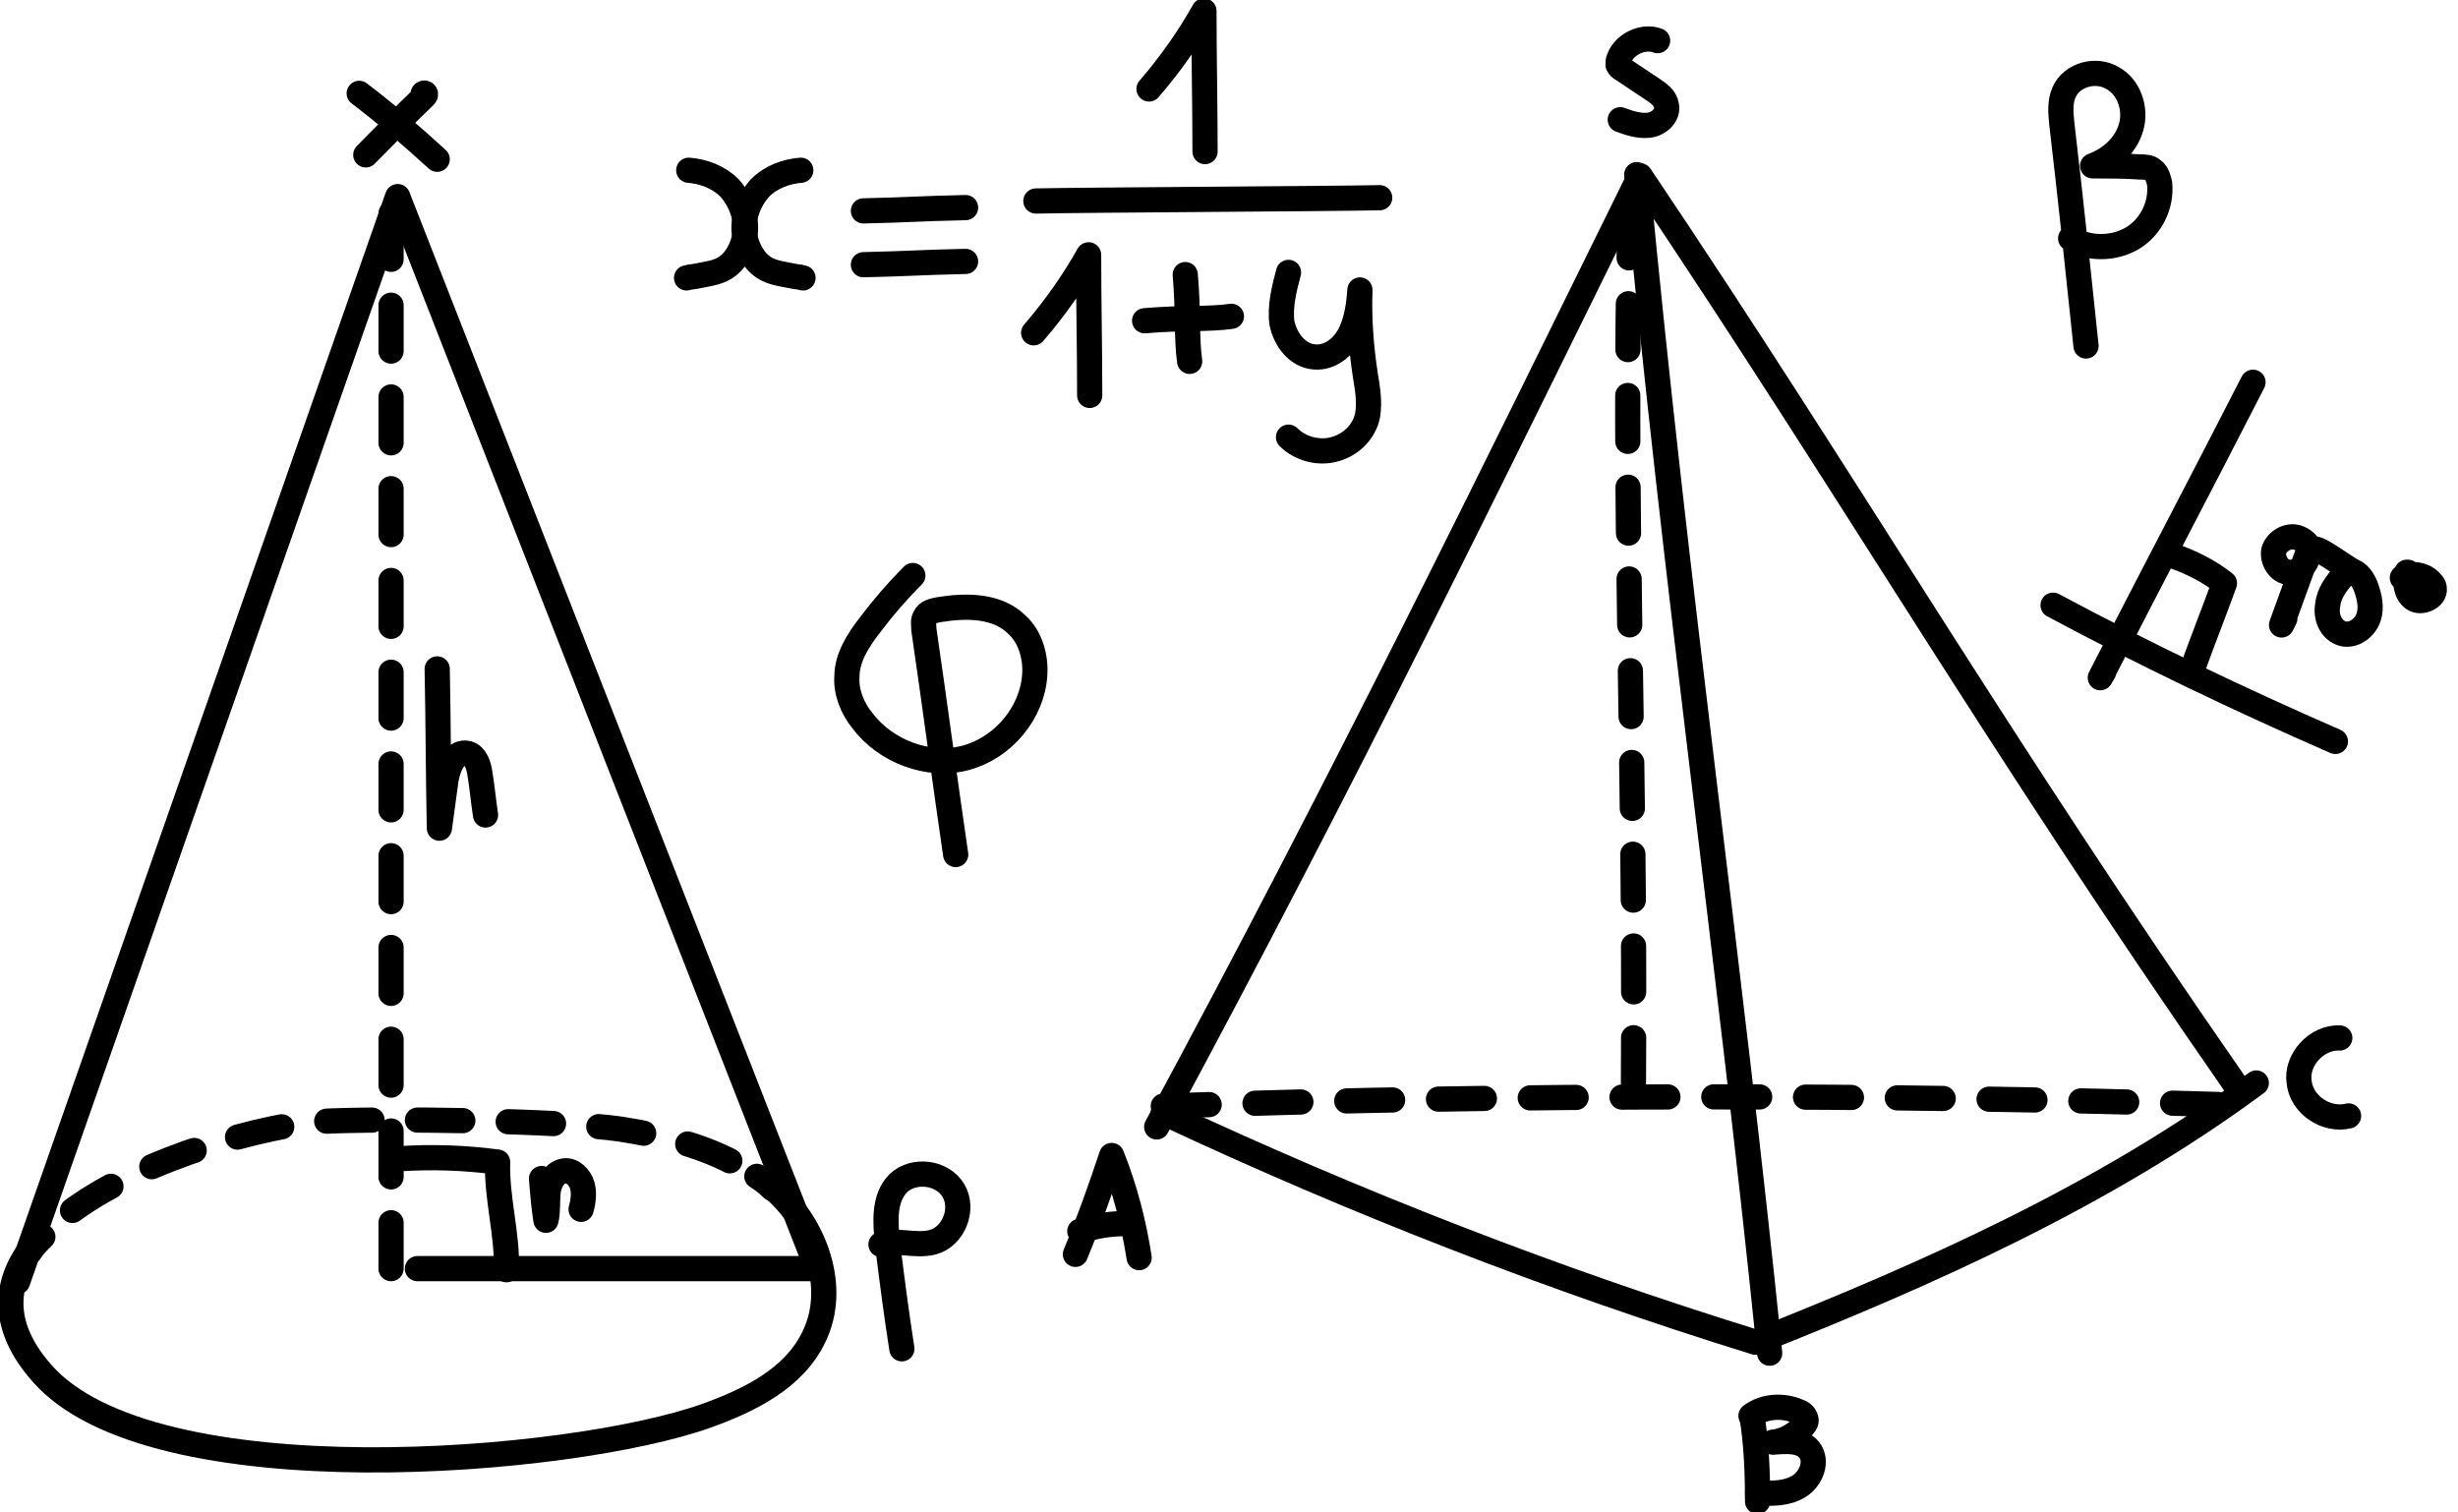 <svg width="195" height="120" viewBox="0 0 195 120" fill="none" xmlns="http://www.w3.org/2000/svg">
<g clip-path="url(#clip0)">
<path d="M1.394 101.699L31.547 15.599L64.837 100.654" stroke="black" stroke-width="2" stroke-miterlimit="10" stroke-linecap="round" stroke-linejoin="round"/>
<path d="M2.353 99.346C2.614 98.911 2.963 98.562 3.399 98.126" stroke="black" stroke-width="2" stroke-linecap="round" stroke-linejoin="round"/>
<path d="M5.752 96.035C11.59 91.765 21.264 89.237 25.447 88.976C30.24 88.715 44.532 88.889 49.237 89.586C52.549 90.109 55.861 90.893 58.736 92.549" stroke="black" stroke-width="2" stroke-linecap="round" stroke-linejoin="round" stroke-dasharray="3.6 3.6"/>
<path d="M60.044 93.333C60.479 93.595 60.915 93.943 61.264 94.292" stroke="black" stroke-width="2" stroke-linecap="round" stroke-linejoin="round"/>
<path d="M61.351 94.292C64.662 97.168 66.492 102.135 64.575 106.057C63.007 109.368 59.434 111.111 56.035 112.331C45.316 116.166 12.026 118.954 3.312 108.932C0.087 105.272 0.349 101.961 2.353 99.172" stroke="black" stroke-width="2" stroke-miterlimit="10" stroke-linecap="round" stroke-linejoin="round"/>
<path d="M31.024 100.654V16.122" stroke="black" stroke-width="2" stroke-miterlimit="10" stroke-linecap="round" stroke-linejoin="round" stroke-dasharray="3.64 3.64"/>
<path d="M64.837 100.654H33.115" stroke="black" stroke-width="2" stroke-miterlimit="10" stroke-linecap="round" stroke-linejoin="round"/>
<path d="M69.891 98.736C71.198 98.301 72.593 98.911 73.987 98.562C75.643 98.126 76.514 95.948 75.643 94.466C74.771 92.985 72.505 92.723 71.285 93.856C70.065 95.076 70.24 96.993 70.414 98.736C70.763 101.525 71.111 104.227 71.547 107.015" stroke="black" stroke-width="2" stroke-miterlimit="10" stroke-linecap="round" stroke-linejoin="round"/>
<path d="M34.684 53.072C34.771 57.255 34.771 61.525 34.858 65.708C35.033 64.401 35.207 63.181 35.381 61.874C35.556 60.828 36.078 59.521 37.124 59.782C37.734 59.956 37.996 60.741 38.083 61.438C38.257 62.484 38.344 63.529 38.519 64.662" stroke="black" stroke-width="2" stroke-miterlimit="10" stroke-linecap="round" stroke-linejoin="round"/>
<path d="M28.497 7.407C30.675 9.063 32.68 10.806 34.684 12.636" stroke="black" stroke-width="2" stroke-miterlimit="10" stroke-linecap="round" stroke-linejoin="round"/>
<path d="M29.02 12.288C30.588 10.719 32.07 9.15 33.638 7.669C33.725 7.582 33.813 7.495 33.725 7.407C33.638 7.32 33.464 7.495 33.638 7.495" stroke="black" stroke-width="2" stroke-miterlimit="10" stroke-linecap="round" stroke-linejoin="round"/>
<path d="M31.634 91.939C34.248 91.765 36.863 91.852 39.477 92.2C39.39 95.076 40.261 97.865 40.174 100.741" stroke="black" stroke-width="2" stroke-miterlimit="10" stroke-linecap="round" stroke-linejoin="round"/>
<path d="M42.963 93.508C43.05 94.641 43.137 95.686 43.312 96.819C43.486 96.122 43.399 95.338 43.486 94.553C43.573 93.769 44.009 92.985 44.793 92.898C45.403 92.811 46.013 93.421 46.187 94.031C46.362 94.641 46.275 95.338 46.1 95.948" stroke="black" stroke-width="2" stroke-miterlimit="10" stroke-linecap="round" stroke-linejoin="round"/>
<path d="M91.765 89.412C106.58 61.961 118.257 37.996 130.109 13.943C146.754 38.693 158.344 58.736 177.429 86.187" stroke="black" stroke-width="2" stroke-miterlimit="10" stroke-linecap="round" stroke-linejoin="round"/>
<path d="M92.288 88.279C107.538 95.425 123.224 101.525 139.259 106.492C153.115 101.002 166.972 94.815 178.998 85.926" stroke="black" stroke-width="2" stroke-miterlimit="10" stroke-linecap="round" stroke-linejoin="round"/>
<path d="M129.848 13.856C132.985 47.146 137.168 75.643 140.392 107.364" stroke="black" stroke-width="2" stroke-miterlimit="10" stroke-linecap="round" stroke-linejoin="round"/>
<path d="M92.288 87.756C120.61 86.797 148.932 86.797 177.255 87.669" stroke="black" stroke-width="2" stroke-miterlimit="10" stroke-linecap="round" stroke-linejoin="round" stroke-dasharray="3.64 3.64"/>
<path d="M129.325 16.819C128.715 39.739 129.76 58.736 129.586 85.926" stroke="black" stroke-width="2" stroke-miterlimit="10" stroke-linecap="round" stroke-linejoin="round" stroke-dasharray="3.64 3.64"/>
<path d="M85.316 99.521C86.362 96.993 87.32 94.292 88.192 91.678C89.237 94.292 89.935 96.993 90.37 99.782" stroke="black" stroke-width="2" stroke-miterlimit="10" stroke-linecap="round" stroke-linejoin="round"/>
<path d="M138.998 112.418C139.346 114.597 139.434 116.863 139.434 119.129C139.434 118.867 139.434 118.606 139.434 118.431" stroke="black" stroke-width="2" stroke-miterlimit="10" stroke-linecap="round" stroke-linejoin="round"/>
<path d="M85.665 97.691C86.885 97.255 88.105 97.081 89.325 97.081" stroke="black" stroke-width="2" stroke-miterlimit="10" stroke-linecap="round" stroke-linejoin="round"/>
<path d="M138.911 112.331C139.956 111.547 141.438 111.46 142.658 111.983C142.919 112.07 143.181 112.244 143.268 112.593C143.355 112.854 143.094 113.115 142.919 113.29C142.309 113.9 141.525 114.336 140.654 114.423C141.699 114.336 142.919 114.248 143.529 115.033C144.227 115.904 143.704 117.298 142.745 117.908C141.786 118.519 140.566 118.519 139.434 118.431" stroke="black" stroke-width="2" stroke-miterlimit="10" stroke-linecap="round" stroke-linejoin="round"/>
<path d="M185.621 82.353C183.791 82.266 182.135 84.096 182.396 85.839C182.571 87.669 184.575 88.976 186.318 88.54" stroke="black" stroke-width="2" stroke-miterlimit="10" stroke-linecap="round" stroke-linejoin="round"/>
<path d="M131.503 3.224C130.37 2.789 128.889 3.486 128.453 4.619C128.366 4.793 128.366 4.967 128.366 5.142C128.453 5.316 128.54 5.403 128.715 5.49C129.499 6.013 130.283 6.536 131.067 7.059C131.59 7.407 132.113 7.756 132.2 8.366C132.375 9.15 131.59 9.847 130.806 9.935C130.022 10.022 129.237 9.76 128.54 9.499" stroke="black" stroke-width="2" stroke-miterlimit="10" stroke-linecap="round" stroke-linejoin="round"/>
<path d="M68.497 16.732C72.331 16.645 72.68 16.558 76.601 16.471" stroke="black" stroke-width="2" stroke-miterlimit="10" stroke-linecap="round" stroke-linejoin="round"/>
<path d="M82.179 15.948C86.013 15.861 105.621 15.773 109.455 15.686" stroke="black" stroke-width="2" stroke-miterlimit="10" stroke-linecap="round" stroke-linejoin="round"/>
<path d="M68.497 21.002C72.331 20.915 72.68 20.828 76.601 20.741" stroke="black" stroke-width="2" stroke-miterlimit="10" stroke-linecap="round" stroke-linejoin="round"/>
<path d="M91.155 7.059C92.81 5.142 94.292 3.05 95.512 0.871C95.512 4.619 95.599 8.279 95.599 12.026" stroke="black" stroke-width="2" stroke-miterlimit="10" stroke-linecap="round" stroke-linejoin="round"/>
<path d="M82.004 26.405C83.66 24.488 85.141 22.396 86.362 20.218C86.362 23.965 86.449 27.625 86.449 31.373" stroke="black" stroke-width="2" stroke-miterlimit="10" stroke-linecap="round" stroke-linejoin="round"/>
<path d="M94.03 21.787C94.292 24.837 94.118 26.841 94.379 28.671" stroke="black" stroke-width="2" stroke-miterlimit="10" stroke-linecap="round" stroke-linejoin="round"/>
<path d="M90.806 25.447C93.856 25.185 95.861 25.36 97.691 25.098" stroke="black" stroke-width="2" stroke-miterlimit="10" stroke-linecap="round" stroke-linejoin="round"/>
<path d="M54.641 13.508C55.773 13.595 56.993 14.03 57.865 14.902C58.736 15.861 59.346 17.342 59.085 18.736C58.911 19.608 58.475 20.479 57.865 21.002C57.168 21.612 56.296 21.699 55.425 21.874C55.076 21.961 54.728 21.961 54.466 22.048" stroke="black" stroke-width="2" stroke-miterlimit="10" stroke-linecap="round" stroke-linejoin="round"/>
<path d="M63.529 13.508C62.396 13.595 61.176 14.03 60.305 14.902C59.433 15.861 58.823 17.342 59.085 18.736C59.259 19.608 59.695 20.479 60.305 21.002C61.002 21.612 61.873 21.699 62.745 21.874C63.094 21.961 63.442 21.961 63.704 22.048" stroke="black" stroke-width="2" stroke-miterlimit="10" stroke-linecap="round" stroke-linejoin="round"/>
<path d="M102.222 21.612C101.874 22.919 101.525 24.314 101.699 25.621C101.961 26.928 102.919 28.235 104.314 28.322C105.534 28.41 106.579 27.538 107.102 26.492C107.625 25.447 107.8 24.227 107.887 23.006C107.8 25.272 107.974 27.538 108.322 29.804C108.497 30.85 108.671 31.895 108.497 32.941C108.235 34.248 107.19 35.294 105.882 35.643C104.662 35.991 103.181 35.643 102.222 34.684" stroke="black" stroke-width="2" stroke-miterlimit="10" stroke-linecap="round" stroke-linejoin="round"/>
<path d="M178.736 30.327C174.728 38.17 170.632 45.926 166.623 53.769C166.71 53.595 166.797 53.508 166.885 53.333" stroke="black" stroke-width="2" stroke-miterlimit="10" stroke-linecap="round" stroke-linejoin="round"/>
<path d="M162.876 48.017C170.196 51.939 177.691 55.512 185.272 58.824C185.098 58.736 184.924 58.649 184.662 58.562" stroke="black" stroke-width="2" stroke-miterlimit="10" stroke-linecap="round" stroke-linejoin="round"/>
<path d="M172.375 44.096C173.856 44.619 175.251 45.316 176.471 46.275C175.686 48.453 174.815 50.632 174.031 52.81" stroke="black" stroke-width="2" stroke-miterlimit="10" stroke-linecap="round" stroke-linejoin="round"/>
<path d="M185.97 45.577C185.36 46.275 184.75 47.059 184.662 48.017C184.488 48.976 184.924 50.022 185.882 50.283C186.667 50.458 187.451 49.935 187.8 49.237C188.148 48.54 188.061 47.669 187.8 46.885C187.625 46.275 187.277 45.577 186.667 45.316C186.057 45.054 183.53 43.05 183.442 43.66C183.181 43.312 182.832 42.876 182.397 42.702C181.612 42.353 180.654 42.876 180.392 43.66C180.218 44.444 180.828 45.403 181.612 45.403C182.397 45.49 183.181 44.619 183.094 43.834C182.397 45.752 181.699 47.669 181.002 49.586C181.089 49.412 181.177 49.237 181.264 49.063" stroke="black" stroke-width="2" stroke-miterlimit="10" stroke-linecap="round" stroke-linejoin="round"/>
<path d="M190.937 45.403C190.763 46.187 190.85 47.059 191.46 47.495C192.07 47.93 193.203 47.407 193.116 46.71C193.116 46.449 192.941 46.275 192.767 46.1C192.244 45.577 191.286 45.403 190.588 45.839C190.763 45.664 190.85 45.577 191.024 45.403" stroke="black" stroke-width="2" stroke-miterlimit="10" stroke-linecap="round" stroke-linejoin="round"/>
<path d="M72.418 45.664C71.198 46.885 70.065 48.192 69.02 49.586C68.061 50.806 67.189 52.2 67.189 53.682C67.102 54.902 67.625 56.209 68.41 57.168C70.24 59.608 73.638 60.915 76.601 60.131C79.564 59.346 81.917 56.558 82.091 53.508C82.179 52.113 81.743 50.545 80.697 49.586C79.129 48.017 76.688 48.017 74.51 48.366C74.074 48.453 73.551 48.54 73.377 48.976C73.203 49.237 73.29 49.586 73.29 49.935C74.161 55.861 74.945 61.874 75.817 67.8" stroke="black" stroke-width="2" stroke-miterlimit="10" stroke-linecap="round" stroke-linejoin="round"/>
<path d="M165.49 27.451C164.88 21.612 164.27 15.773 163.573 9.847C163.486 8.976 163.399 8.105 163.747 7.32C164.357 5.926 166.274 5.403 167.582 6.187C168.889 6.885 169.499 8.627 169.063 10.109C168.627 11.59 167.407 12.636 166.013 13.159C167.233 13.159 168.54 13.159 169.76 13.246C170.109 13.246 170.545 13.246 170.806 13.508C171.155 13.769 171.242 14.205 171.329 14.553C171.503 16.296 170.632 18.039 169.15 18.911C167.669 19.782 165.664 19.782 164.27 18.911" stroke="black" stroke-width="2" stroke-miterlimit="10" stroke-linecap="round" stroke-linejoin="round"/>
</g>
<defs>
<clipPath id="clip0">
<rect width="194.074" height="120" fill="white"/>
</clipPath>
</defs>
</svg>
